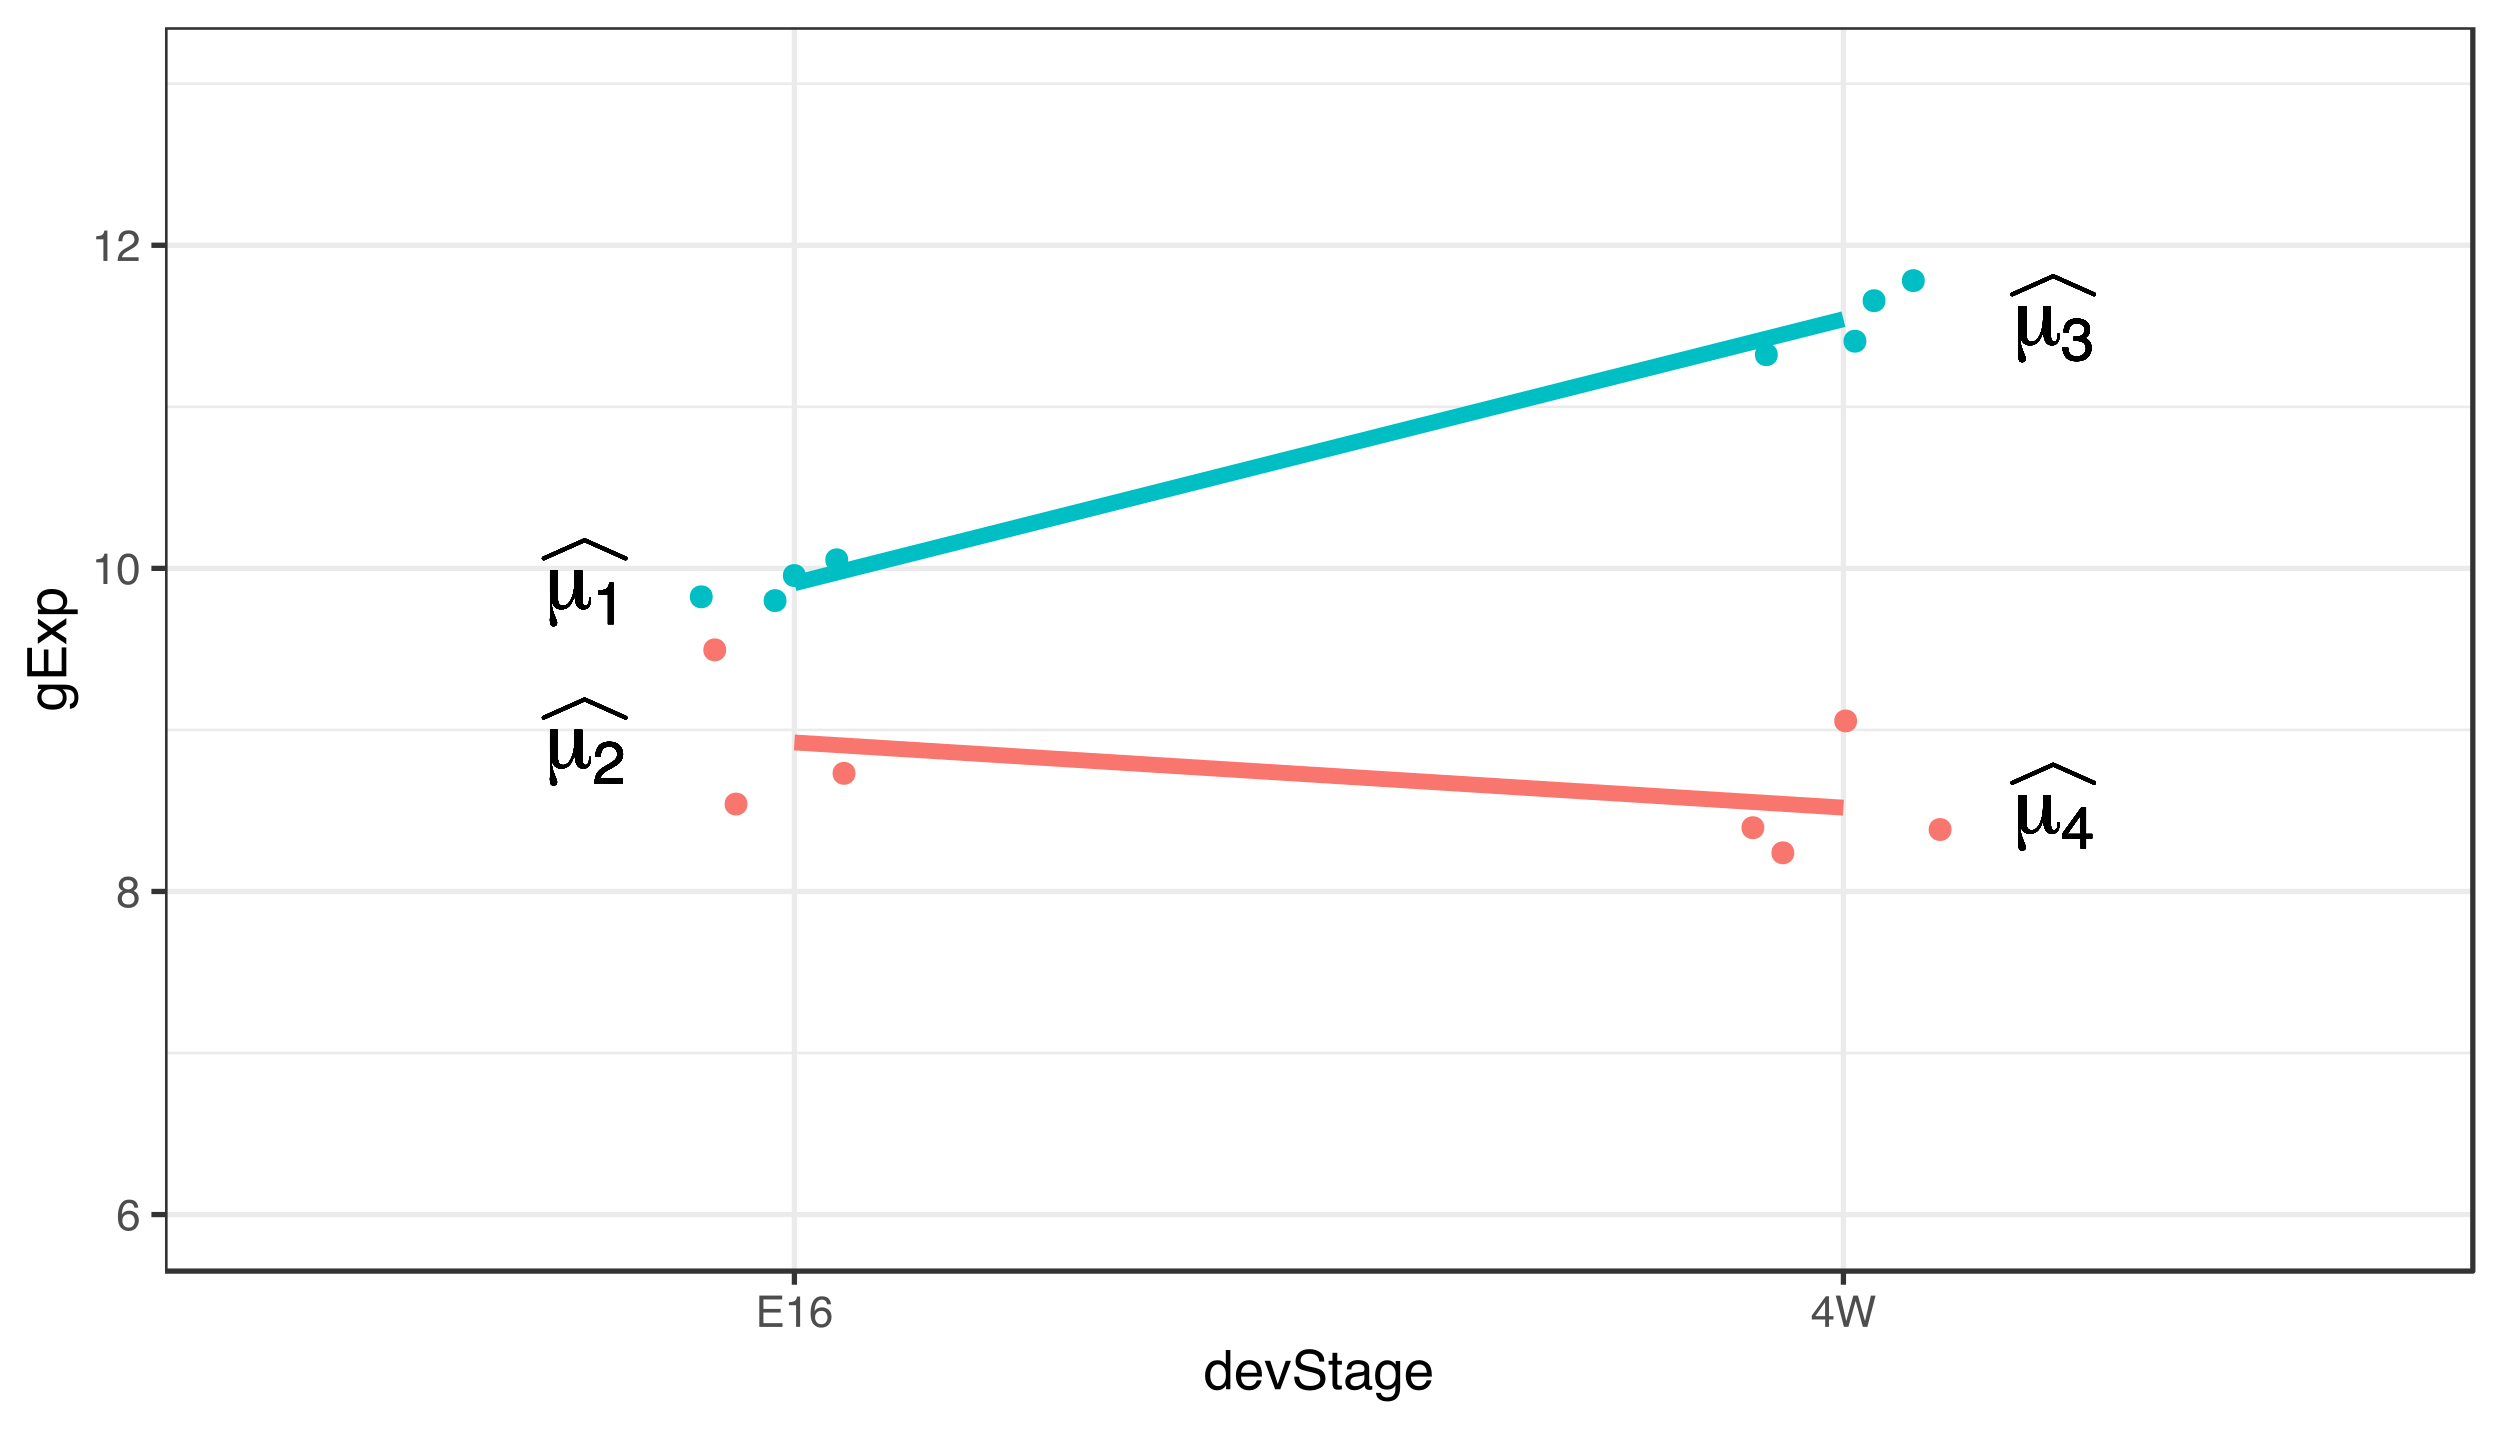 <?xml version="1.0" encoding="UTF-8"?>
<svg xmlns="http://www.w3.org/2000/svg" xmlns:xlink="http://www.w3.org/1999/xlink" width="504pt" height="288pt" viewBox="0 0 504 288" version="1.1">
<defs>
<g>
<symbol overflow="visible" id="glyph0-0">
<path style="stroke:none;" d="M 0.844 3.016 L 0.844 -12.047 L 9.391 -12.047 L 9.391 3.016 Z M 1.812 2.062 L 8.438 2.062 L 8.438 -11.078 L 1.812 -11.078 Z M 1.812 2.062 "/>
</symbol>
<symbol overflow="visible" id="glyph0-1">
<path style="stroke:none;" d="M 2.828 -2.609 C 2.828 -1.805 2.906 -1.266 3.062 -0.984 C 3.227 -0.711 3.516 -0.578 3.922 -0.578 C 4.578 -0.578 5.117 -1.035 5.547 -1.953 C 5.984 -2.867 6.203 -4.035 6.203 -5.453 L 6.203 -7.672 L 7.766 -7.672 L 7.766 -2.062 C 7.766 -1.551 7.816 -1.176 7.922 -0.938 C 8.035 -0.695 8.203 -0.578 8.422 -0.578 C 8.66 -0.578 8.844 -0.695 8.969 -0.938 C 9.094 -1.176 9.156 -1.523 9.156 -1.984 L 9.156 -2.219 L 9.516 -2.219 C 9.516 -2.176 9.516 -2.129 9.516 -2.078 C 9.523 -2.023 9.531 -1.945 9.531 -1.844 C 9.531 -1.207 9.395 -0.711 9.125 -0.359 C 8.852 -0.016 8.473 0.156 7.984 0.156 C 7.41 0.156 6.977 -0.086 6.688 -0.578 C 6.406 -1.066 6.258 -1.801 6.25 -2.781 C 5.988 -1.77 5.641 -1.023 5.203 -0.547 C 4.766 -0.078 4.211 0.156 3.547 0.156 C 3.047 0.156 2.629 0.008 2.297 -0.281 C 1.973 -0.582 1.75 -1.023 1.625 -1.609 C 1.613 -1.504 1.609 -1.344 1.609 -1.125 C 1.609 -0.406 1.789 0.395 2.156 1.281 C 2.52 2.164 2.703 2.691 2.703 2.859 C 2.703 3.078 2.633 3.25 2.5 3.375 C 2.375 3.5 2.203 3.562 1.984 3.562 C 1.723 3.562 1.535 3.469 1.422 3.281 C 1.305 3.102 1.25 2.801 1.25 2.375 C 1.25 2.27 1.258 1.938 1.281 1.375 C 1.301 0.82 1.312 0.316 1.312 -0.141 C 1.312 -0.547 1.301 -1.117 1.281 -1.859 C 1.27 -2.609 1.266 -3.148 1.266 -3.484 L 1.266 -7.672 L 2.828 -7.672 Z M 2.828 -2.609 "/>
</symbol>
<symbol overflow="visible" id="glyph1-0">
<path style="stroke:none;" d="M 0.391 0 L 0.391 -8.578 L 7.188 -8.578 L 7.188 0 Z M 6.109 -1.078 L 6.109 -7.5 L 1.453 -7.5 L 1.453 -1.078 Z M 6.109 -1.078 "/>
</symbol>
<symbol overflow="visible" id="glyph1-1">
<path style="stroke:none;" d="M 1.141 -5.922 L 1.141 -6.719 C 1.898 -6.789 2.43 -6.914 2.734 -7.094 C 3.035 -7.27 3.258 -7.68 3.406 -8.328 L 4.234 -8.328 L 4.234 0 L 3.109 0 L 3.109 -5.922 Z M 1.141 -5.922 "/>
</symbol>
<symbol overflow="visible" id="glyph1-2">
<path style="stroke:none;" d="M 0.375 0 C 0.414 -0.719 0.562 -1.344 0.812 -1.875 C 1.07 -2.406 1.578 -2.891 2.328 -3.328 L 3.453 -3.984 C 3.953 -4.273 4.305 -4.523 4.516 -4.734 C 4.828 -5.055 4.984 -5.426 4.984 -5.844 C 4.984 -6.32 4.836 -6.703 4.547 -6.984 C 4.254 -7.273 3.867 -7.422 3.391 -7.422 C 2.672 -7.422 2.172 -7.148 1.891 -6.609 C 1.742 -6.316 1.66 -5.91 1.641 -5.391 L 0.578 -5.391 C 0.586 -6.117 0.723 -6.711 0.984 -7.172 C 1.43 -7.984 2.234 -8.391 3.391 -8.391 C 4.348 -8.391 5.047 -8.129 5.484 -7.609 C 5.93 -7.086 6.156 -6.516 6.156 -5.891 C 6.156 -5.211 5.922 -4.641 5.453 -4.172 C 5.172 -3.891 4.68 -3.551 3.984 -3.156 L 3.188 -2.719 C 2.801 -2.508 2.5 -2.312 2.281 -2.125 C 1.895 -1.781 1.648 -1.406 1.547 -1 L 6.109 -1 L 6.109 0 Z M 0.375 0 "/>
</symbol>
<symbol overflow="visible" id="glyph1-3">
<path style="stroke:none;" d="M 3.109 0.234 C 2.117 0.234 1.398 -0.035 0.953 -0.578 C 0.504 -1.129 0.281 -1.789 0.281 -2.562 L 1.391 -2.562 C 1.43 -2.02 1.531 -1.629 1.688 -1.391 C 1.957 -0.953 2.445 -0.734 3.156 -0.734 C 3.707 -0.734 4.148 -0.879 4.484 -1.172 C 4.828 -1.461 5 -1.844 5 -2.312 C 5 -2.895 4.82 -3.301 4.469 -3.531 C 4.113 -3.758 3.625 -3.875 3 -3.875 C 2.926 -3.875 2.852 -3.867 2.781 -3.859 C 2.707 -3.859 2.633 -3.859 2.562 -3.859 L 2.562 -4.781 C 2.676 -4.77 2.77 -4.758 2.844 -4.75 C 2.914 -4.75 2.992 -4.75 3.078 -4.75 C 3.473 -4.75 3.797 -4.812 4.047 -4.938 C 4.492 -5.156 4.719 -5.547 4.719 -6.109 C 4.719 -6.523 4.566 -6.844 4.266 -7.062 C 3.973 -7.289 3.629 -7.406 3.234 -7.406 C 2.535 -7.406 2.051 -7.176 1.781 -6.719 C 1.633 -6.457 1.551 -6.086 1.531 -5.609 L 0.5 -5.609 C 0.5 -6.234 0.625 -6.766 0.875 -7.203 C 1.301 -7.984 2.051 -8.375 3.125 -8.375 C 3.977 -8.375 4.641 -8.18 5.109 -7.797 C 5.578 -7.422 5.812 -6.875 5.812 -6.156 C 5.812 -5.633 5.672 -5.219 5.391 -4.906 C 5.223 -4.707 5.004 -4.551 4.734 -4.438 C 5.172 -4.312 5.508 -4.078 5.75 -3.734 C 6 -3.391 6.125 -2.969 6.125 -2.469 C 6.125 -1.676 5.859 -1.023 5.328 -0.516 C 4.805 -0.016 4.066 0.234 3.109 0.234 Z M 3.109 0.234 "/>
</symbol>
<symbol overflow="visible" id="glyph1-4">
<path style="stroke:none;" d="M 3.953 -2.953 L 3.953 -6.75 L 1.266 -2.953 Z M 3.969 0 L 3.969 -2.047 L 0.297 -2.047 L 0.297 -3.062 L 4.125 -8.375 L 5.016 -8.375 L 5.016 -2.953 L 6.25 -2.953 L 6.25 -2.047 L 5.016 -2.047 L 5.016 0 Z M 3.969 0 "/>
</symbol>
<symbol overflow="visible" id="glyph2-0">
<path style="stroke:none;" d="M 0.281 0 L 0.281 -6.312 L 5.297 -6.312 L 5.297 0 Z M 4.5 -0.797 L 4.5 -5.516 L 1.078 -5.516 L 1.078 -0.797 Z M 4.5 -0.797 "/>
</symbol>
<symbol overflow="visible" id="glyph2-1">
<path style="stroke:none;" d="M 2.578 -6.172 C 3.266 -6.172 3.742 -5.992 4.016 -5.641 C 4.285 -5.285 4.422 -4.922 4.422 -4.547 L 3.656 -4.547 C 3.602 -4.785 3.531 -4.973 3.438 -5.109 C 3.25 -5.367 2.961 -5.5 2.578 -5.5 C 2.148 -5.5 1.805 -5.297 1.547 -4.891 C 1.297 -4.492 1.156 -3.926 1.125 -3.188 C 1.301 -3.445 1.523 -3.641 1.797 -3.766 C 2.047 -3.879 2.32 -3.938 2.625 -3.938 C 3.133 -3.938 3.582 -3.77 3.969 -3.438 C 4.352 -3.113 4.547 -2.625 4.547 -1.969 C 4.547 -1.414 4.363 -0.922 4 -0.484 C 3.633 -0.055 3.117 0.156 2.453 0.156 C 1.867 0.156 1.367 -0.062 0.953 -0.5 C 0.535 -0.938 0.328 -1.672 0.328 -2.703 C 0.328 -3.461 0.422 -4.109 0.609 -4.641 C 0.961 -5.66 1.617 -6.172 2.578 -6.172 Z M 2.516 -0.531 C 2.922 -0.531 3.223 -0.664 3.422 -0.938 C 3.629 -1.207 3.734 -1.531 3.734 -1.906 C 3.734 -2.219 3.641 -2.516 3.453 -2.797 C 3.273 -3.086 2.953 -3.234 2.484 -3.234 C 2.148 -3.234 1.859 -3.125 1.609 -2.906 C 1.359 -2.688 1.234 -2.352 1.234 -1.906 C 1.234 -1.52 1.344 -1.191 1.562 -0.922 C 1.789 -0.66 2.109 -0.531 2.516 -0.531 Z M 2.516 -0.531 "/>
</symbol>
<symbol overflow="visible" id="glyph2-2">
<path style="stroke:none;" d="M 2.391 -3.578 C 2.734 -3.578 3 -3.672 3.188 -3.859 C 3.383 -4.047 3.484 -4.273 3.484 -4.547 C 3.484 -4.773 3.391 -4.984 3.203 -5.172 C 3.016 -5.359 2.734 -5.453 2.359 -5.453 C 1.992 -5.453 1.727 -5.359 1.562 -5.172 C 1.395 -4.984 1.312 -4.758 1.312 -4.5 C 1.312 -4.207 1.414 -3.977 1.625 -3.812 C 1.844 -3.656 2.098 -3.578 2.391 -3.578 Z M 2.438 -0.531 C 2.801 -0.531 3.098 -0.625 3.328 -0.812 C 3.566 -1.008 3.688 -1.301 3.688 -1.688 C 3.688 -2.082 3.562 -2.383 3.312 -2.594 C 3.07 -2.801 2.766 -2.906 2.391 -2.906 C 2.016 -2.906 1.707 -2.797 1.469 -2.578 C 1.238 -2.367 1.125 -2.078 1.125 -1.703 C 1.125 -1.391 1.227 -1.113 1.438 -0.875 C 1.656 -0.645 1.988 -0.531 2.438 -0.531 Z M 1.344 -3.281 C 1.125 -3.375 0.957 -3.477 0.844 -3.594 C 0.613 -3.82 0.5 -4.125 0.5 -4.5 C 0.5 -4.957 0.664 -5.348 1 -5.672 C 1.332 -6.004 1.801 -6.172 2.406 -6.172 C 3 -6.172 3.461 -6.016 3.797 -5.703 C 4.129 -5.391 4.297 -5.023 4.297 -4.609 C 4.297 -4.223 4.195 -3.914 4 -3.688 C 3.895 -3.551 3.727 -3.414 3.5 -3.281 C 3.758 -3.164 3.961 -3.031 4.109 -2.875 C 4.379 -2.594 4.516 -2.223 4.516 -1.766 C 4.516 -1.223 4.332 -0.766 3.969 -0.391 C 3.602 -0.016 3.086 0.172 2.422 0.172 C 1.828 0.172 1.32 0.008 0.906 -0.312 C 0.488 -0.633 0.281 -1.109 0.281 -1.734 C 0.281 -2.086 0.367 -2.395 0.547 -2.656 C 0.723 -2.926 0.988 -3.133 1.344 -3.281 Z M 1.344 -3.281 "/>
</symbol>
<symbol overflow="visible" id="glyph2-3">
<path style="stroke:none;" d="M 0.844 -4.359 L 0.844 -4.953 C 1.395 -5.004 1.781 -5.094 2 -5.219 C 2.227 -5.344 2.395 -5.645 2.5 -6.125 L 3.109 -6.125 L 3.109 0 L 2.297 0 L 2.297 -4.359 Z M 0.844 -4.359 "/>
</symbol>
<symbol overflow="visible" id="glyph2-4">
<path style="stroke:none;" d="M 2.375 -6.156 C 3.176 -6.156 3.754 -5.828 4.109 -5.172 C 4.379 -4.66 4.516 -3.961 4.516 -3.078 C 4.516 -2.242 4.391 -1.555 4.141 -1.016 C 3.785 -0.223 3.195 0.172 2.375 0.172 C 1.633 0.172 1.082 -0.148 0.719 -0.797 C 0.426 -1.328 0.281 -2.047 0.281 -2.953 C 0.281 -3.648 0.367 -4.25 0.547 -4.75 C 0.879 -5.688 1.488 -6.156 2.375 -6.156 Z M 2.375 -0.531 C 2.77 -0.531 3.086 -0.707 3.328 -1.062 C 3.566 -1.426 3.688 -2.086 3.688 -3.047 C 3.688 -3.754 3.598 -4.332 3.422 -4.781 C 3.254 -5.227 2.922 -5.453 2.422 -5.453 C 1.973 -5.453 1.641 -5.238 1.422 -4.812 C 1.211 -4.383 1.109 -3.754 1.109 -2.922 C 1.109 -2.297 1.176 -1.789 1.312 -1.406 C 1.52 -0.82 1.875 -0.531 2.375 -0.531 Z M 2.375 -0.531 "/>
</symbol>
<symbol overflow="visible" id="glyph2-5">
<path style="stroke:none;" d="M 0.281 0 C 0.301 -0.531 0.406 -0.988 0.594 -1.375 C 0.789 -1.77 1.164 -2.129 1.719 -2.453 L 2.547 -2.922 C 2.91 -3.141 3.164 -3.328 3.312 -3.484 C 3.551 -3.711 3.672 -3.984 3.672 -4.297 C 3.672 -4.648 3.562 -4.93 3.344 -5.141 C 3.133 -5.359 2.848 -5.469 2.484 -5.469 C 1.961 -5.469 1.598 -5.266 1.391 -4.859 C 1.285 -4.648 1.227 -4.352 1.219 -3.969 L 0.422 -3.969 C 0.43 -4.5 0.531 -4.938 0.719 -5.281 C 1.051 -5.875 1.645 -6.172 2.5 -6.172 C 3.195 -6.172 3.707 -5.977 4.031 -5.594 C 4.363 -5.219 4.531 -4.797 4.531 -4.328 C 4.531 -3.836 4.352 -3.414 4 -3.062 C 3.801 -2.863 3.441 -2.617 2.922 -2.328 L 2.344 -2 C 2.062 -1.844 1.836 -1.695 1.672 -1.562 C 1.391 -1.312 1.211 -1.035 1.141 -0.734 L 4.5 -0.734 L 4.5 0 Z M 0.281 0 "/>
</symbol>
<symbol overflow="visible" id="glyph2-6">
<path style="stroke:none;" d="M 0.75 -6.312 L 5.359 -6.312 L 5.359 -5.531 L 1.578 -5.531 L 1.578 -3.625 L 5.062 -3.625 L 5.062 -2.891 L 1.578 -2.891 L 1.578 -0.75 L 5.422 -0.75 L 5.422 0 L 0.75 0 Z M 3.078 -6.312 Z M 3.078 -6.312 "/>
</symbol>
<symbol overflow="visible" id="glyph2-7">
<path style="stroke:none;" d="M 2.906 -2.172 L 2.906 -4.969 L 0.938 -2.172 Z M 2.922 0 L 2.922 -1.5 L 0.219 -1.5 L 0.219 -2.266 L 3.047 -6.172 L 3.688 -6.172 L 3.688 -2.172 L 4.594 -2.172 L 4.594 -1.5 L 3.688 -1.5 L 3.688 0 Z M 2.922 0 "/>
</symbol>
<symbol overflow="visible" id="glyph2-8">
<path style="stroke:none;" d="M 1.094 -6.312 L 2.281 -1.172 L 3.703 -6.312 L 4.625 -6.312 L 6.062 -1.172 L 7.25 -6.312 L 8.188 -6.312 L 6.531 0 L 5.625 0 L 4.172 -5.234 L 2.703 0 L 1.812 0 L 0.156 -6.312 Z M 1.094 -6.312 "/>
</symbol>
<symbol overflow="visible" id="glyph3-0">
<path style="stroke:none;" d="M 0.359 0 L 0.359 -7.891 L 6.625 -7.891 L 6.625 0 Z M 5.625 -0.984 L 5.625 -6.906 L 1.344 -6.906 L 1.344 -0.984 Z M 5.625 -0.984 "/>
</symbol>
<symbol overflow="visible" id="glyph3-1">
<path style="stroke:none;" d="M 1.328 -2.812 C 1.328 -2.195 1.457 -1.68 1.719 -1.266 C 1.977 -0.848 2.395 -0.641 2.969 -0.641 C 3.414 -0.641 3.781 -0.832 4.062 -1.219 C 4.352 -1.602 4.5 -2.156 4.5 -2.875 C 4.5 -3.602 4.348 -4.141 4.047 -4.484 C 3.754 -4.836 3.391 -5.016 2.953 -5.016 C 2.473 -5.016 2.082 -4.828 1.781 -4.453 C 1.477 -4.078 1.328 -3.531 1.328 -2.812 Z M 2.781 -5.859 C 3.219 -5.859 3.586 -5.766 3.891 -5.578 C 4.055 -5.473 4.25 -5.285 4.469 -5.016 L 4.469 -7.922 L 5.391 -7.922 L 5.391 0 L 4.531 0 L 4.531 -0.797 C 4.301 -0.441 4.031 -0.188 3.719 -0.031 C 3.414 0.125 3.066 0.203 2.672 0.203 C 2.023 0.203 1.469 -0.062 1 -0.594 C 0.531 -1.133 0.297 -1.852 0.297 -2.75 C 0.297 -3.594 0.508 -4.32 0.938 -4.938 C 1.363 -5.551 1.977 -5.859 2.781 -5.859 Z M 2.781 -5.859 "/>
</symbol>
<symbol overflow="visible" id="glyph3-2">
<path style="stroke:none;" d="M 3.109 -5.875 C 3.516 -5.875 3.906 -5.781 4.281 -5.594 C 4.664 -5.406 4.961 -5.156 5.172 -4.844 C 5.359 -4.562 5.484 -4.223 5.547 -3.828 C 5.609 -3.566 5.641 -3.145 5.641 -2.562 L 1.422 -2.562 C 1.441 -1.977 1.578 -1.508 1.828 -1.156 C 2.086 -0.812 2.488 -0.641 3.031 -0.641 C 3.539 -0.641 3.945 -0.805 4.25 -1.141 C 4.414 -1.328 4.535 -1.551 4.609 -1.812 L 5.562 -1.812 C 5.531 -1.594 5.441 -1.352 5.297 -1.094 C 5.16 -0.832 5.004 -0.625 4.828 -0.469 C 4.535 -0.176 4.176 0.02 3.75 0.125 C 3.508 0.176 3.242 0.203 2.953 0.203 C 2.234 0.203 1.625 -0.055 1.125 -0.578 C 0.633 -1.098 0.391 -1.828 0.391 -2.766 C 0.391 -3.691 0.641 -4.441 1.141 -5.016 C 1.641 -5.586 2.297 -5.875 3.109 -5.875 Z M 4.641 -3.328 C 4.609 -3.754 4.52 -4.094 4.375 -4.344 C 4.102 -4.801 3.66 -5.031 3.047 -5.031 C 2.598 -5.031 2.223 -4.867 1.922 -4.547 C 1.629 -4.234 1.473 -3.828 1.453 -3.328 Z M 3.016 -5.891 Z M 3.016 -5.891 "/>
</symbol>
<symbol overflow="visible" id="glyph3-3">
<path style="stroke:none;" d="M 1.188 -5.75 L 2.719 -1.062 L 4.328 -5.75 L 5.375 -5.75 L 3.219 0 L 2.188 0 L 0.062 -5.75 Z M 1.188 -5.75 "/>
</symbol>
<symbol overflow="visible" id="glyph3-4">
<path style="stroke:none;" d="M 1.531 -2.547 C 1.562 -2.098 1.672 -1.734 1.859 -1.453 C 2.211 -0.93 2.836 -0.672 3.734 -0.672 C 4.129 -0.672 4.492 -0.727 4.828 -0.844 C 5.461 -1.062 5.781 -1.457 5.781 -2.031 C 5.781 -2.469 5.645 -2.773 5.375 -2.953 C 5.102 -3.129 4.676 -3.285 4.094 -3.422 L 3.031 -3.656 C 2.332 -3.82 1.836 -4 1.547 -4.188 C 1.047 -4.508 0.797 -5 0.797 -5.656 C 0.797 -6.363 1.039 -6.945 1.531 -7.406 C 2.02 -7.863 2.711 -8.094 3.609 -8.094 C 4.441 -8.094 5.145 -7.891 5.719 -7.484 C 6.301 -7.086 6.594 -6.453 6.594 -5.578 L 5.594 -5.578 C 5.531 -5.992 5.414 -6.316 5.25 -6.547 C 4.914 -6.961 4.359 -7.172 3.578 -7.172 C 2.953 -7.172 2.5 -7.035 2.219 -6.766 C 1.945 -6.504 1.812 -6.195 1.812 -5.844 C 1.812 -5.457 1.973 -5.176 2.297 -5 C 2.504 -4.883 2.984 -4.738 3.734 -4.562 L 4.828 -4.312 C 5.367 -4.188 5.781 -4.02 6.062 -3.812 C 6.57 -3.445 6.828 -2.91 6.828 -2.203 C 6.828 -1.328 6.508 -0.703 5.875 -0.328 C 5.238 0.047 4.5 0.234 3.656 0.234 C 2.676 0.234 1.906 -0.016 1.344 -0.516 C 0.789 -1.016 0.52 -1.691 0.531 -2.547 Z M 3.703 -8.109 Z M 3.703 -8.109 "/>
</symbol>
<symbol overflow="visible" id="glyph3-5">
<path style="stroke:none;" d="M 0.906 -7.359 L 1.875 -7.359 L 1.875 -5.75 L 2.797 -5.75 L 2.797 -4.969 L 1.875 -4.969 L 1.875 -1.203 C 1.875 -1.004 1.941 -0.875 2.078 -0.812 C 2.16 -0.77 2.285 -0.75 2.453 -0.75 C 2.504 -0.75 2.555 -0.75 2.609 -0.75 C 2.66 -0.75 2.723 -0.754 2.797 -0.766 L 2.797 0 C 2.68 0.031 2.562 0.051 2.438 0.062 C 2.32 0.082 2.195 0.094 2.062 0.094 C 1.613 0.094 1.305 -0.02 1.141 -0.25 C 0.984 -0.488 0.906 -0.789 0.906 -1.156 L 0.906 -4.969 L 0.125 -4.969 L 0.125 -5.75 L 0.906 -5.75 Z M 0.906 -7.359 "/>
</symbol>
<symbol overflow="visible" id="glyph3-6">
<path style="stroke:none;" d="M 1.453 -1.531 C 1.453 -1.25 1.551 -1.023 1.75 -0.859 C 1.957 -0.703 2.203 -0.625 2.484 -0.625 C 2.816 -0.625 3.145 -0.703 3.469 -0.859 C 4.008 -1.117 4.281 -1.551 4.281 -2.156 L 4.281 -2.922 C 4.156 -2.848 4 -2.785 3.812 -2.734 C 3.633 -2.691 3.453 -2.656 3.266 -2.625 L 2.688 -2.562 C 2.332 -2.508 2.066 -2.438 1.891 -2.344 C 1.598 -2.164 1.453 -1.895 1.453 -1.531 Z M 3.797 -3.484 C 4.016 -3.516 4.16 -3.609 4.234 -3.766 C 4.273 -3.848 4.297 -3.973 4.297 -4.141 C 4.297 -4.461 4.176 -4.695 3.938 -4.844 C 3.707 -5 3.375 -5.078 2.938 -5.078 C 2.438 -5.078 2.082 -4.941 1.875 -4.672 C 1.75 -4.516 1.672 -4.289 1.641 -4 L 0.734 -4 C 0.754 -4.707 0.984 -5.195 1.422 -5.469 C 1.867 -5.75 2.383 -5.891 2.969 -5.891 C 3.645 -5.891 4.191 -5.758 4.609 -5.5 C 5.035 -5.25 5.25 -4.848 5.25 -4.297 L 5.25 -0.984 C 5.25 -0.891 5.266 -0.812 5.297 -0.75 C 5.336 -0.688 5.426 -0.656 5.562 -0.656 C 5.602 -0.656 5.648 -0.656 5.703 -0.656 C 5.766 -0.664 5.82 -0.676 5.875 -0.688 L 5.875 0.031 C 5.727 0.07 5.613 0.098 5.531 0.109 C 5.457 0.117 5.352 0.125 5.219 0.125 C 4.883 0.125 4.641 0.004 4.484 -0.234 C 4.41 -0.359 4.359 -0.535 4.328 -0.766 C 4.129 -0.504 3.844 -0.281 3.469 -0.094 C 3.102 0.094 2.695 0.188 2.25 0.188 C 1.719 0.188 1.281 0.023 0.938 -0.297 C 0.602 -0.617 0.438 -1.023 0.438 -1.516 C 0.438 -2.047 0.602 -2.457 0.938 -2.75 C 1.27 -3.039 1.707 -3.223 2.25 -3.297 Z M 2.984 -5.891 Z M 2.984 -5.891 "/>
</symbol>
<symbol overflow="visible" id="glyph3-7">
<path style="stroke:none;" d="M 2.734 -5.859 C 3.191 -5.859 3.586 -5.742 3.922 -5.516 C 4.098 -5.391 4.285 -5.207 4.484 -4.969 L 4.484 -5.703 L 5.375 -5.703 L 5.375 -0.469 C 5.375 0.258 5.266 0.836 5.047 1.266 C 4.648 2.047 3.895 2.438 2.781 2.438 C 2.156 2.438 1.629 2.297 1.203 2.016 C 0.785 1.734 0.551 1.301 0.5 0.719 L 1.484 0.719 C 1.535 0.969 1.629 1.164 1.766 1.312 C 1.984 1.531 2.328 1.641 2.797 1.641 C 3.535 1.641 4.02 1.375 4.25 0.844 C 4.383 0.539 4.445 -0.004 4.438 -0.797 C 4.25 -0.504 4.016 -0.285 3.734 -0.141 C 3.461 -0.004 3.109 0.062 2.672 0.062 C 2.047 0.062 1.5 -0.156 1.031 -0.594 C 0.562 -1.031 0.328 -1.758 0.328 -2.781 C 0.328 -3.75 0.562 -4.504 1.031 -5.047 C 1.5 -5.586 2.066 -5.859 2.734 -5.859 Z M 4.484 -2.906 C 4.484 -3.613 4.332 -4.141 4.031 -4.484 C 3.738 -4.828 3.367 -5 2.922 -5 C 2.234 -5 1.766 -4.68 1.516 -4.047 C 1.391 -3.703 1.328 -3.254 1.328 -2.703 C 1.328 -2.055 1.457 -1.562 1.719 -1.219 C 1.977 -0.883 2.332 -0.719 2.781 -0.719 C 3.469 -0.719 3.957 -1.031 4.25 -1.656 C 4.406 -2.008 4.484 -2.426 4.484 -2.906 Z M 2.859 -5.891 Z M 2.859 -5.891 "/>
</symbol>
<symbol overflow="visible" id="glyph4-0">
<path style="stroke:none;" d="M 0 -0.359 L -7.891 -0.359 L -7.891 -6.625 L 0 -6.625 Z M -0.984 -5.625 L -6.906 -5.625 L -6.906 -1.344 L -0.984 -1.344 Z M -0.984 -5.625 "/>
</symbol>
<symbol overflow="visible" id="glyph4-1">
<path style="stroke:none;" d="M -5.859 -2.734 C -5.859 -3.191 -5.742 -3.586 -5.516 -3.922 C -5.391 -4.098 -5.207 -4.285 -4.969 -4.484 L -5.703 -4.484 L -5.703 -5.375 L -0.469 -5.375 C 0.258 -5.375 0.836 -5.266 1.266 -5.047 C 2.047 -4.648 2.438 -3.895 2.438 -2.781 C 2.438 -2.156 2.297 -1.629 2.016 -1.203 C 1.734 -0.785 1.301 -0.551 0.719 -0.5 L 0.719 -1.484 C 0.969 -1.535 1.164 -1.629 1.312 -1.766 C 1.531 -1.984 1.641 -2.328 1.641 -2.797 C 1.641 -3.535 1.375 -4.02 0.844 -4.25 C 0.539 -4.383 -0.004 -4.445 -0.797 -4.438 C -0.504 -4.25 -0.285 -4.016 -0.141 -3.734 C -0.004 -3.461 0.062 -3.109 0.062 -2.672 C 0.062 -2.047 -0.156 -1.5 -0.594 -1.031 C -1.031 -0.562 -1.758 -0.328 -2.781 -0.328 C -3.75 -0.328 -4.504 -0.562 -5.047 -1.031 C -5.586 -1.5 -5.859 -2.066 -5.859 -2.734 Z M -2.906 -4.484 C -3.613 -4.484 -4.141 -4.332 -4.484 -4.031 C -4.828 -3.738 -5 -3.367 -5 -2.922 C -5 -2.234 -4.68 -1.766 -4.047 -1.516 C -3.703 -1.391 -3.254 -1.328 -2.703 -1.328 C -2.055 -1.328 -1.562 -1.457 -1.219 -1.719 C -0.883 -1.977 -0.719 -2.332 -0.719 -2.781 C -0.719 -3.469 -1.031 -3.957 -1.656 -4.25 C -2.008 -4.406 -2.426 -4.484 -2.906 -4.484 Z M -5.891 -2.859 Z M -5.891 -2.859 "/>
</symbol>
<symbol overflow="visible" id="glyph4-2">
<path style="stroke:none;" d="M -7.891 -0.938 L -7.891 -6.688 L -6.922 -6.688 L -6.922 -1.984 L -4.531 -1.984 L -4.531 -6.344 L -3.609 -6.344 L -3.609 -1.984 L -0.938 -1.984 L -0.938 -6.766 L 0 -6.766 L 0 -0.938 Z M -7.891 -3.859 Z M -7.891 -3.859 "/>
</symbol>
<symbol overflow="visible" id="glyph4-3">
<path style="stroke:none;" d="M -5.75 -0.156 L -5.75 -1.406 L -3.734 -2.734 L -5.75 -4.078 L -5.719 -5.25 L -2.953 -3.312 L 0 -5.328 L 0 -4.094 L -2.156 -2.672 L 0 -1.281 L 0 -0.062 L -2.953 -2.078 Z M -5.75 -0.156 "/>
</symbol>
<symbol overflow="visible" id="glyph4-4">
<path style="stroke:none;" d="M -0.656 -3.141 C -0.656 -3.586 -0.844 -3.957 -1.219 -4.25 C -1.594 -4.551 -2.156 -4.703 -2.906 -4.703 C -3.363 -4.703 -3.758 -4.641 -4.094 -4.516 C -4.727 -4.266 -5.047 -3.805 -5.047 -3.141 C -5.047 -2.461 -4.711 -2.004 -4.047 -1.766 C -3.68 -1.629 -3.223 -1.562 -2.672 -1.562 C -2.234 -1.562 -1.859 -1.629 -1.547 -1.766 C -0.953 -2.016 -0.656 -2.473 -0.656 -3.141 Z M -5.719 -0.641 L -5.719 -1.578 L -4.969 -1.578 C -5.227 -1.766 -5.426 -1.973 -5.562 -2.203 C -5.781 -2.535 -5.891 -2.922 -5.891 -3.359 C -5.891 -4.004 -5.641 -4.555 -5.141 -5.016 C -4.641 -5.473 -3.926 -5.703 -3 -5.703 C -1.75 -5.703 -0.852 -5.375 -0.312 -4.719 C 0.02 -4.301 0.188 -3.816 0.188 -3.266 C 0.188 -2.828 0.094 -2.461 -0.094 -2.172 C -0.195 -2.004 -0.379 -1.812 -0.641 -1.594 L 2.297 -1.594 L 2.297 -0.641 Z M -5.719 -0.641 "/>
</symbol>
</g>
<clipPath id="clip1">
  <path d="M 33.262 5.48 L 499 5.48 L 499 257 L 33.262 257 Z M 33.262 5.48 "/>
</clipPath>
<clipPath id="clip2">
  <path d="M 33.262 212 L 499 212 L 499 213 L 33.262 213 Z M 33.262 212 "/>
</clipPath>
<clipPath id="clip3">
  <path d="M 33.262 146 L 499 146 L 499 148 L 33.262 148 Z M 33.262 146 "/>
</clipPath>
<clipPath id="clip4">
  <path d="M 33.262 81 L 499 81 L 499 83 L 33.262 83 Z M 33.262 81 "/>
</clipPath>
<clipPath id="clip5">
  <path d="M 33.262 16 L 499 16 L 499 18 L 33.262 18 Z M 33.262 16 "/>
</clipPath>
<clipPath id="clip6">
  <path d="M 33.262 244 L 499.52 244 L 499.52 246 L 33.262 246 Z M 33.262 244 "/>
</clipPath>
<clipPath id="clip7">
  <path d="M 33.262 179 L 499.52 179 L 499.52 181 L 33.262 181 Z M 33.262 179 "/>
</clipPath>
<clipPath id="clip8">
  <path d="M 33.262 114 L 499.52 114 L 499.52 116 L 33.262 116 Z M 33.262 114 "/>
</clipPath>
<clipPath id="clip9">
  <path d="M 33.262 48 L 499.52 48 L 499.52 50 L 33.262 50 Z M 33.262 48 "/>
</clipPath>
<clipPath id="clip10">
  <path d="M 159 5.48 L 161 5.48 L 161 257 L 159 257 Z M 159 5.48 "/>
</clipPath>
<clipPath id="clip11">
  <path d="M 371 5.48 L 373 5.48 L 373 257 L 371 257 Z M 371 5.48 "/>
</clipPath>
<clipPath id="clip12">
  <path d="M 33.262 5.48 L 499.52 5.48 L 499.52 257 L 33.262 257 Z M 33.262 5.48 "/>
</clipPath>
</defs>
<g id="surface3194">
<rect x="0" y="0" width="504" height="288" style="fill:rgb(100%,100%,100%);fill-opacity:1;stroke:none;"/>
<rect x="0" y="0" width="504" height="288" style="fill:rgb(100%,100%,100%);fill-opacity:1;stroke:none;"/>
<path style="fill:none;stroke-width:1.067;stroke-linecap:round;stroke-linejoin:round;stroke:rgb(100%,100%,100%);stroke-opacity:1;stroke-miterlimit:10;" d="M 0 288 L 504 288 L 504 0 L 0 0 Z M 0 288 "/>
<g clip-path="url(#clip1)" clip-rule="nonzero">
<path style=" stroke:none;fill-rule:nonzero;fill:rgb(100%,100%,100%);fill-opacity:1;" d="M 33.262 256.254 L 498.52 256.254 L 498.52 5.477 L 33.262 5.477 Z M 33.262 256.254 "/>
</g>
<g clip-path="url(#clip2)" clip-rule="nonzero">
<path style="fill:none;stroke-width:0.533;stroke-linecap:butt;stroke-linejoin:round;stroke:rgb(92.157%,92.157%,92.157%);stroke-opacity:1;stroke-miterlimit:10;" d="M 33.262 212.289 L 498.52 212.289 "/>
</g>
<g clip-path="url(#clip3)" clip-rule="nonzero">
<path style="fill:none;stroke-width:0.533;stroke-linecap:butt;stroke-linejoin:round;stroke:rgb(92.157%,92.157%,92.157%);stroke-opacity:1;stroke-miterlimit:10;" d="M 33.262 147.152 L 498.52 147.152 "/>
</g>
<g clip-path="url(#clip4)" clip-rule="nonzero">
<path style="fill:none;stroke-width:0.533;stroke-linecap:butt;stroke-linejoin:round;stroke:rgb(92.157%,92.157%,92.157%);stroke-opacity:1;stroke-miterlimit:10;" d="M 33.262 82.016 L 498.52 82.016 "/>
</g>
<g clip-path="url(#clip5)" clip-rule="nonzero">
<path style="fill:none;stroke-width:0.533;stroke-linecap:butt;stroke-linejoin:round;stroke:rgb(92.157%,92.157%,92.157%);stroke-opacity:1;stroke-miterlimit:10;" d="M 33.262 16.879 L 498.52 16.879 "/>
</g>
<g clip-path="url(#clip6)" clip-rule="nonzero">
<path style="fill:none;stroke-width:1.067;stroke-linecap:butt;stroke-linejoin:round;stroke:rgb(92.157%,92.157%,92.157%);stroke-opacity:1;stroke-miterlimit:10;" d="M 33.262 244.855 L 498.52 244.855 "/>
</g>
<g clip-path="url(#clip7)" clip-rule="nonzero">
<path style="fill:none;stroke-width:1.067;stroke-linecap:butt;stroke-linejoin:round;stroke:rgb(92.157%,92.157%,92.157%);stroke-opacity:1;stroke-miterlimit:10;" d="M 33.262 179.719 L 498.52 179.719 "/>
</g>
<g clip-path="url(#clip8)" clip-rule="nonzero">
<path style="fill:none;stroke-width:1.067;stroke-linecap:butt;stroke-linejoin:round;stroke:rgb(92.157%,92.157%,92.157%);stroke-opacity:1;stroke-miterlimit:10;" d="M 33.262 114.582 L 498.52 114.582 "/>
</g>
<g clip-path="url(#clip9)" clip-rule="nonzero">
<path style="fill:none;stroke-width:1.067;stroke-linecap:butt;stroke-linejoin:round;stroke:rgb(92.157%,92.157%,92.157%);stroke-opacity:1;stroke-miterlimit:10;" d="M 33.262 49.445 L 498.52 49.445 "/>
</g>
<g clip-path="url(#clip10)" clip-rule="nonzero">
<path style="fill:none;stroke-width:1.067;stroke-linecap:butt;stroke-linejoin:round;stroke:rgb(92.157%,92.157%,92.157%);stroke-opacity:1;stroke-miterlimit:10;" d="M 160.152 256.254 L 160.152 5.48 "/>
</g>
<g clip-path="url(#clip11)" clip-rule="nonzero">
<path style="fill:none;stroke-width:1.067;stroke-linecap:butt;stroke-linejoin:round;stroke:rgb(92.157%,92.157%,92.157%);stroke-opacity:1;stroke-miterlimit:10;" d="M 371.633 256.254 L 371.633 5.48 "/>
</g>
<path style="fill-rule:nonzero;fill:rgb(0%,74.902%,76.863%);fill-opacity:1;stroke-width:0.709;stroke-linecap:round;stroke-linejoin:round;stroke:rgb(0%,74.902%,76.863%);stroke-opacity:1;stroke-miterlimit:10;" d="M 162.086 116.027 C 162.086 118.633 158.176 118.633 158.176 116.027 C 158.176 113.422 162.086 113.422 162.086 116.027 "/>
<path style="fill-rule:nonzero;fill:rgb(0%,74.902%,76.863%);fill-opacity:1;stroke-width:0.709;stroke-linecap:round;stroke-linejoin:round;stroke:rgb(0%,74.902%,76.863%);stroke-opacity:1;stroke-miterlimit:10;" d="M 170.645 112.855 C 170.645 115.461 166.734 115.461 166.734 112.855 C 166.734 110.25 170.645 110.25 170.645 112.855 "/>
<path style="fill-rule:nonzero;fill:rgb(0%,74.902%,76.863%);fill-opacity:1;stroke-width:0.709;stroke-linecap:round;stroke-linejoin:round;stroke:rgb(0%,74.902%,76.863%);stroke-opacity:1;stroke-miterlimit:10;" d="M 143.332 120.32 C 143.332 122.93 139.422 122.93 139.422 120.32 C 139.422 117.715 143.332 117.715 143.332 120.32 "/>
<path style="fill-rule:nonzero;fill:rgb(0%,74.902%,76.863%);fill-opacity:1;stroke-width:0.709;stroke-linecap:round;stroke-linejoin:round;stroke:rgb(0%,74.902%,76.863%);stroke-opacity:1;stroke-miterlimit:10;" d="M 158.211 121.082 C 158.211 123.688 154.301 123.688 154.301 121.082 C 154.301 118.477 158.211 118.477 158.211 121.082 "/>
<path style="fill-rule:nonzero;fill:rgb(97.255%,46.275%,42.745%);fill-opacity:1;stroke-width:0.709;stroke-linecap:round;stroke-linejoin:round;stroke:rgb(97.255%,46.275%,42.745%);stroke-opacity:1;stroke-miterlimit:10;" d="M 150.34 162.098 C 150.34 164.703 146.43 164.703 146.43 162.098 C 146.43 159.492 150.34 159.492 150.34 162.098 "/>
<path style="fill-rule:nonzero;fill:rgb(97.255%,46.275%,42.745%);fill-opacity:1;stroke-width:0.709;stroke-linecap:round;stroke-linejoin:round;stroke:rgb(97.255%,46.275%,42.745%);stroke-opacity:1;stroke-miterlimit:10;" d="M 172.109 155.906 C 172.109 158.516 168.199 158.516 168.199 155.906 C 168.199 153.301 172.109 153.301 172.109 155.906 "/>
<path style="fill-rule:nonzero;fill:rgb(97.255%,46.275%,42.745%);fill-opacity:1;stroke-width:0.709;stroke-linecap:round;stroke-linejoin:round;stroke:rgb(97.255%,46.275%,42.745%);stroke-opacity:1;stroke-miterlimit:10;" d="M 146.047 131.012 C 146.047 133.617 142.137 133.617 142.137 131.012 C 142.137 128.402 146.047 128.402 146.047 131.012 "/>
<path style="fill-rule:nonzero;fill:rgb(0%,74.902%,76.863%);fill-opacity:1;stroke-width:0.709;stroke-linecap:round;stroke-linejoin:round;stroke:rgb(0%,74.902%,76.863%);stroke-opacity:1;stroke-miterlimit:10;" d="M 375.914 68.785 C 375.914 71.395 372.004 71.395 372.004 68.785 C 372.004 66.18 375.914 66.18 375.914 68.785 "/>
<path style="fill-rule:nonzero;fill:rgb(0%,74.902%,76.863%);fill-opacity:1;stroke-width:0.709;stroke-linecap:round;stroke-linejoin:round;stroke:rgb(0%,74.902%,76.863%);stroke-opacity:1;stroke-miterlimit:10;" d="M 387.68 56.574 C 387.68 59.184 383.77 59.184 383.77 56.574 C 383.77 53.969 387.68 53.969 387.68 56.574 "/>
<path style="fill-rule:nonzero;fill:rgb(0%,74.902%,76.863%);fill-opacity:1;stroke-width:0.709;stroke-linecap:round;stroke-linejoin:round;stroke:rgb(0%,74.902%,76.863%);stroke-opacity:1;stroke-miterlimit:10;" d="M 358.051 71.508 C 358.051 74.113 354.141 74.113 354.141 71.508 C 354.141 68.902 358.051 68.902 358.051 71.508 "/>
<path style="fill-rule:nonzero;fill:rgb(0%,74.902%,76.863%);fill-opacity:1;stroke-width:0.709;stroke-linecap:round;stroke-linejoin:round;stroke:rgb(0%,74.902%,76.863%);stroke-opacity:1;stroke-miterlimit:10;" d="M 379.766 60.621 C 379.766 63.227 375.855 63.227 375.855 60.621 C 375.855 58.016 379.766 58.016 379.766 60.621 "/>
<path style="fill-rule:nonzero;fill:rgb(97.255%,46.275%,42.745%);fill-opacity:1;stroke-width:0.709;stroke-linecap:round;stroke-linejoin:round;stroke:rgb(97.255%,46.275%,42.745%);stroke-opacity:1;stroke-miterlimit:10;" d="M 361.379 171.93 C 361.379 174.535 357.469 174.535 357.469 171.93 C 357.469 169.324 361.379 169.324 361.379 171.93 "/>
<path style="fill-rule:nonzero;fill:rgb(97.255%,46.275%,42.745%);fill-opacity:1;stroke-width:0.709;stroke-linecap:round;stroke-linejoin:round;stroke:rgb(97.255%,46.275%,42.745%);stroke-opacity:1;stroke-miterlimit:10;" d="M 355.336 166.863 C 355.336 169.473 351.426 169.473 351.426 166.863 C 351.426 164.258 355.336 164.258 355.336 166.863 "/>
<path style="fill-rule:nonzero;fill:rgb(97.255%,46.275%,42.745%);fill-opacity:1;stroke-width:0.709;stroke-linecap:round;stroke-linejoin:round;stroke:rgb(97.255%,46.275%,42.745%);stroke-opacity:1;stroke-miterlimit:10;" d="M 393.074 167.234 C 393.074 169.84 389.164 169.84 389.164 167.234 C 389.164 164.629 393.074 164.629 393.074 167.234 "/>
<path style="fill-rule:nonzero;fill:rgb(97.255%,46.275%,42.745%);fill-opacity:1;stroke-width:0.709;stroke-linecap:round;stroke-linejoin:round;stroke:rgb(97.255%,46.275%,42.745%);stroke-opacity:1;stroke-miterlimit:10;" d="M 374.043 145.34 C 374.043 147.945 370.133 147.945 370.133 145.34 C 370.133 142.734 374.043 142.734 374.043 145.34 "/>
<path style="fill:none;stroke-width:3.201;stroke-linecap:butt;stroke-linejoin:round;stroke:rgb(0%,74.902%,76.863%);stroke-opacity:1;stroke-miterlimit:10;" d="M 160.152 117.578 L 371.633 64.348 "/>
<path style="fill:none;stroke-width:3.201;stroke-linecap:butt;stroke-linejoin:round;stroke:rgb(97.255%,46.275%,42.745%);stroke-opacity:1;stroke-miterlimit:10;" d="M 160.152 149.68 L 371.633 162.824 "/>
<g style="fill:rgb(0%,0%,0%);fill-opacity:1;">
  <use xlink:href="#glyph0-1" x="109.613" y="122.695"/>
</g>
<g style="fill:rgb(0%,0%,0%);fill-opacity:1;">
  <use xlink:href="#glyph1-1" x="119.453" y="125.824"/>
</g>
<path style="fill:none;stroke-width:0.75;stroke-linecap:round;stroke-linejoin:round;stroke:rgb(0%,0%,0%);stroke-opacity:1;stroke-miterlimit:10;" d="M 109.613 112.574 L 117.855 108.898 L 126.102 112.574 "/>
<g style="fill:rgb(0%,0%,0%);fill-opacity:1;">
  <use xlink:href="#glyph0-1" x="109.613" y="122.695"/>
</g>
<g style="fill:rgb(0%,0%,0%);fill-opacity:1;">
  <use xlink:href="#glyph1-1" x="119.453" y="125.824"/>
</g>
<path style="fill:none;stroke-width:0.75;stroke-linecap:round;stroke-linejoin:round;stroke:rgb(0%,0%,0%);stroke-opacity:1;stroke-miterlimit:10;" d="M 109.613 112.574 L 117.855 108.898 L 126.102 112.574 "/>
<g style="fill:rgb(0%,0%,0%);fill-opacity:1;">
  <use xlink:href="#glyph0-1" x="109.613" y="122.695"/>
</g>
<g style="fill:rgb(0%,0%,0%);fill-opacity:1;">
  <use xlink:href="#glyph1-1" x="119.453" y="125.824"/>
</g>
<path style="fill:none;stroke-width:0.75;stroke-linecap:round;stroke-linejoin:round;stroke:rgb(0%,0%,0%);stroke-opacity:1;stroke-miterlimit:10;" d="M 109.613 112.574 L 117.855 108.898 L 126.102 112.574 "/>
<g style="fill:rgb(0%,0%,0%);fill-opacity:1;">
  <use xlink:href="#glyph0-1" x="109.613" y="122.695"/>
</g>
<g style="fill:rgb(0%,0%,0%);fill-opacity:1;">
  <use xlink:href="#glyph1-1" x="119.453" y="125.824"/>
</g>
<path style="fill:none;stroke-width:0.75;stroke-linecap:round;stroke-linejoin:round;stroke:rgb(0%,0%,0%);stroke-opacity:1;stroke-miterlimit:10;" d="M 109.613 112.574 L 117.855 108.898 L 126.102 112.574 "/>
<g style="fill:rgb(0%,0%,0%);fill-opacity:1;">
  <use xlink:href="#glyph0-1" x="109.613" y="122.695"/>
</g>
<g style="fill:rgb(0%,0%,0%);fill-opacity:1;">
  <use xlink:href="#glyph1-1" x="119.453" y="125.824"/>
</g>
<path style="fill:none;stroke-width:0.75;stroke-linecap:round;stroke-linejoin:round;stroke:rgb(0%,0%,0%);stroke-opacity:1;stroke-miterlimit:10;" d="M 109.613 112.574 L 117.855 108.898 L 126.102 112.574 "/>
<g style="fill:rgb(0%,0%,0%);fill-opacity:1;">
  <use xlink:href="#glyph0-1" x="109.613" y="122.695"/>
</g>
<g style="fill:rgb(0%,0%,0%);fill-opacity:1;">
  <use xlink:href="#glyph1-1" x="119.453" y="125.824"/>
</g>
<path style="fill:none;stroke-width:0.75;stroke-linecap:round;stroke-linejoin:round;stroke:rgb(0%,0%,0%);stroke-opacity:1;stroke-miterlimit:10;" d="M 109.613 112.574 L 117.855 108.898 L 126.102 112.574 "/>
<g style="fill:rgb(0%,0%,0%);fill-opacity:1;">
  <use xlink:href="#glyph0-1" x="109.613" y="122.695"/>
</g>
<g style="fill:rgb(0%,0%,0%);fill-opacity:1;">
  <use xlink:href="#glyph1-1" x="119.453" y="125.824"/>
</g>
<path style="fill:none;stroke-width:0.75;stroke-linecap:round;stroke-linejoin:round;stroke:rgb(0%,0%,0%);stroke-opacity:1;stroke-miterlimit:10;" d="M 109.613 112.574 L 117.855 108.898 L 126.102 112.574 "/>
<g style="fill:rgb(0%,0%,0%);fill-opacity:1;">
  <use xlink:href="#glyph0-1" x="109.613" y="122.695"/>
</g>
<g style="fill:rgb(0%,0%,0%);fill-opacity:1;">
  <use xlink:href="#glyph1-1" x="119.453" y="125.824"/>
</g>
<path style="fill:none;stroke-width:0.75;stroke-linecap:round;stroke-linejoin:round;stroke:rgb(0%,0%,0%);stroke-opacity:1;stroke-miterlimit:10;" d="M 109.613 112.574 L 117.855 108.898 L 126.102 112.574 "/>
<g style="fill:rgb(0%,0%,0%);fill-opacity:1;">
  <use xlink:href="#glyph0-1" x="109.613" y="122.695"/>
</g>
<g style="fill:rgb(0%,0%,0%);fill-opacity:1;">
  <use xlink:href="#glyph1-1" x="119.453" y="125.824"/>
</g>
<path style="fill:none;stroke-width:0.75;stroke-linecap:round;stroke-linejoin:round;stroke:rgb(0%,0%,0%);stroke-opacity:1;stroke-miterlimit:10;" d="M 109.613 112.574 L 117.855 108.898 L 126.102 112.574 "/>
<g style="fill:rgb(0%,0%,0%);fill-opacity:1;">
  <use xlink:href="#glyph0-1" x="109.613" y="122.695"/>
</g>
<g style="fill:rgb(0%,0%,0%);fill-opacity:1;">
  <use xlink:href="#glyph1-1" x="119.453" y="125.824"/>
</g>
<path style="fill:none;stroke-width:0.75;stroke-linecap:round;stroke-linejoin:round;stroke:rgb(0%,0%,0%);stroke-opacity:1;stroke-miterlimit:10;" d="M 109.613 112.574 L 117.855 108.898 L 126.102 112.574 "/>
<g style="fill:rgb(0%,0%,0%);fill-opacity:1;">
  <use xlink:href="#glyph0-1" x="109.613" y="122.695"/>
</g>
<g style="fill:rgb(0%,0%,0%);fill-opacity:1;">
  <use xlink:href="#glyph1-1" x="119.453" y="125.824"/>
</g>
<path style="fill:none;stroke-width:0.75;stroke-linecap:round;stroke-linejoin:round;stroke:rgb(0%,0%,0%);stroke-opacity:1;stroke-miterlimit:10;" d="M 109.613 112.574 L 117.855 108.898 L 126.102 112.574 "/>
<g style="fill:rgb(0%,0%,0%);fill-opacity:1;">
  <use xlink:href="#glyph0-1" x="109.613" y="122.695"/>
</g>
<g style="fill:rgb(0%,0%,0%);fill-opacity:1;">
  <use xlink:href="#glyph1-1" x="119.453" y="125.824"/>
</g>
<path style="fill:none;stroke-width:0.75;stroke-linecap:round;stroke-linejoin:round;stroke:rgb(0%,0%,0%);stroke-opacity:1;stroke-miterlimit:10;" d="M 109.613 112.574 L 117.855 108.898 L 126.102 112.574 "/>
<g style="fill:rgb(0%,0%,0%);fill-opacity:1;">
  <use xlink:href="#glyph0-1" x="109.613" y="122.695"/>
</g>
<g style="fill:rgb(0%,0%,0%);fill-opacity:1;">
  <use xlink:href="#glyph1-1" x="119.453" y="125.824"/>
</g>
<path style="fill:none;stroke-width:0.75;stroke-linecap:round;stroke-linejoin:round;stroke:rgb(0%,0%,0%);stroke-opacity:1;stroke-miterlimit:10;" d="M 109.613 112.574 L 117.855 108.898 L 126.102 112.574 "/>
<g style="fill:rgb(0%,0%,0%);fill-opacity:1;">
  <use xlink:href="#glyph0-1" x="109.613" y="122.695"/>
</g>
<g style="fill:rgb(0%,0%,0%);fill-opacity:1;">
  <use xlink:href="#glyph1-1" x="119.453" y="125.824"/>
</g>
<path style="fill:none;stroke-width:0.75;stroke-linecap:round;stroke-linejoin:round;stroke:rgb(0%,0%,0%);stroke-opacity:1;stroke-miterlimit:10;" d="M 109.613 112.574 L 117.855 108.898 L 126.102 112.574 "/>
<g style="fill:rgb(0%,0%,0%);fill-opacity:1;">
  <use xlink:href="#glyph0-1" x="109.613" y="122.695"/>
</g>
<g style="fill:rgb(0%,0%,0%);fill-opacity:1;">
  <use xlink:href="#glyph1-1" x="119.453" y="125.824"/>
</g>
<path style="fill:none;stroke-width:0.75;stroke-linecap:round;stroke-linejoin:round;stroke:rgb(0%,0%,0%);stroke-opacity:1;stroke-miterlimit:10;" d="M 109.613 112.574 L 117.855 108.898 L 126.102 112.574 "/>
<g style="fill:rgb(0%,0%,0%);fill-opacity:1;">
  <use xlink:href="#glyph0-1" x="109.613" y="154.797"/>
</g>
<g style="fill:rgb(0%,0%,0%);fill-opacity:1;">
  <use xlink:href="#glyph1-2" x="119.453" y="157.926"/>
</g>
<path style="fill:none;stroke-width:0.75;stroke-linecap:round;stroke-linejoin:round;stroke:rgb(0%,0%,0%);stroke-opacity:1;stroke-miterlimit:10;" d="M 109.613 144.676 L 117.855 141 L 126.102 144.676 "/>
<g style="fill:rgb(0%,0%,0%);fill-opacity:1;">
  <use xlink:href="#glyph0-1" x="109.613" y="154.797"/>
</g>
<g style="fill:rgb(0%,0%,0%);fill-opacity:1;">
  <use xlink:href="#glyph1-2" x="119.453" y="157.926"/>
</g>
<path style="fill:none;stroke-width:0.75;stroke-linecap:round;stroke-linejoin:round;stroke:rgb(0%,0%,0%);stroke-opacity:1;stroke-miterlimit:10;" d="M 109.613 144.676 L 117.855 141 L 126.102 144.676 "/>
<g style="fill:rgb(0%,0%,0%);fill-opacity:1;">
  <use xlink:href="#glyph0-1" x="109.613" y="154.797"/>
</g>
<g style="fill:rgb(0%,0%,0%);fill-opacity:1;">
  <use xlink:href="#glyph1-2" x="119.453" y="157.926"/>
</g>
<path style="fill:none;stroke-width:0.75;stroke-linecap:round;stroke-linejoin:round;stroke:rgb(0%,0%,0%);stroke-opacity:1;stroke-miterlimit:10;" d="M 109.613 144.676 L 117.855 141 L 126.102 144.676 "/>
<g style="fill:rgb(0%,0%,0%);fill-opacity:1;">
  <use xlink:href="#glyph0-1" x="109.613" y="154.797"/>
</g>
<g style="fill:rgb(0%,0%,0%);fill-opacity:1;">
  <use xlink:href="#glyph1-2" x="119.453" y="157.926"/>
</g>
<path style="fill:none;stroke-width:0.75;stroke-linecap:round;stroke-linejoin:round;stroke:rgb(0%,0%,0%);stroke-opacity:1;stroke-miterlimit:10;" d="M 109.613 144.676 L 117.855 141 L 126.102 144.676 "/>
<g style="fill:rgb(0%,0%,0%);fill-opacity:1;">
  <use xlink:href="#glyph0-1" x="109.613" y="154.797"/>
</g>
<g style="fill:rgb(0%,0%,0%);fill-opacity:1;">
  <use xlink:href="#glyph1-2" x="119.453" y="157.926"/>
</g>
<path style="fill:none;stroke-width:0.75;stroke-linecap:round;stroke-linejoin:round;stroke:rgb(0%,0%,0%);stroke-opacity:1;stroke-miterlimit:10;" d="M 109.613 144.676 L 117.855 141 L 126.102 144.676 "/>
<g style="fill:rgb(0%,0%,0%);fill-opacity:1;">
  <use xlink:href="#glyph0-1" x="109.613" y="154.797"/>
</g>
<g style="fill:rgb(0%,0%,0%);fill-opacity:1;">
  <use xlink:href="#glyph1-2" x="119.453" y="157.926"/>
</g>
<path style="fill:none;stroke-width:0.75;stroke-linecap:round;stroke-linejoin:round;stroke:rgb(0%,0%,0%);stroke-opacity:1;stroke-miterlimit:10;" d="M 109.613 144.676 L 117.855 141 L 126.102 144.676 "/>
<g style="fill:rgb(0%,0%,0%);fill-opacity:1;">
  <use xlink:href="#glyph0-1" x="109.613" y="154.797"/>
</g>
<g style="fill:rgb(0%,0%,0%);fill-opacity:1;">
  <use xlink:href="#glyph1-2" x="119.453" y="157.926"/>
</g>
<path style="fill:none;stroke-width:0.75;stroke-linecap:round;stroke-linejoin:round;stroke:rgb(0%,0%,0%);stroke-opacity:1;stroke-miterlimit:10;" d="M 109.613 144.676 L 117.855 141 L 126.102 144.676 "/>
<g style="fill:rgb(0%,0%,0%);fill-opacity:1;">
  <use xlink:href="#glyph0-1" x="109.613" y="154.797"/>
</g>
<g style="fill:rgb(0%,0%,0%);fill-opacity:1;">
  <use xlink:href="#glyph1-2" x="119.453" y="157.926"/>
</g>
<path style="fill:none;stroke-width:0.75;stroke-linecap:round;stroke-linejoin:round;stroke:rgb(0%,0%,0%);stroke-opacity:1;stroke-miterlimit:10;" d="M 109.613 144.676 L 117.855 141 L 126.102 144.676 "/>
<g style="fill:rgb(0%,0%,0%);fill-opacity:1;">
  <use xlink:href="#glyph0-1" x="109.613" y="154.797"/>
</g>
<g style="fill:rgb(0%,0%,0%);fill-opacity:1;">
  <use xlink:href="#glyph1-2" x="119.453" y="157.926"/>
</g>
<path style="fill:none;stroke-width:0.75;stroke-linecap:round;stroke-linejoin:round;stroke:rgb(0%,0%,0%);stroke-opacity:1;stroke-miterlimit:10;" d="M 109.613 144.676 L 117.855 141 L 126.102 144.676 "/>
<g style="fill:rgb(0%,0%,0%);fill-opacity:1;">
  <use xlink:href="#glyph0-1" x="109.613" y="154.797"/>
</g>
<g style="fill:rgb(0%,0%,0%);fill-opacity:1;">
  <use xlink:href="#glyph1-2" x="119.453" y="157.926"/>
</g>
<path style="fill:none;stroke-width:0.75;stroke-linecap:round;stroke-linejoin:round;stroke:rgb(0%,0%,0%);stroke-opacity:1;stroke-miterlimit:10;" d="M 109.613 144.676 L 117.855 141 L 126.102 144.676 "/>
<g style="fill:rgb(0%,0%,0%);fill-opacity:1;">
  <use xlink:href="#glyph0-1" x="109.613" y="154.797"/>
</g>
<g style="fill:rgb(0%,0%,0%);fill-opacity:1;">
  <use xlink:href="#glyph1-2" x="119.453" y="157.926"/>
</g>
<path style="fill:none;stroke-width:0.75;stroke-linecap:round;stroke-linejoin:round;stroke:rgb(0%,0%,0%);stroke-opacity:1;stroke-miterlimit:10;" d="M 109.613 144.676 L 117.855 141 L 126.102 144.676 "/>
<g style="fill:rgb(0%,0%,0%);fill-opacity:1;">
  <use xlink:href="#glyph0-1" x="109.613" y="154.797"/>
</g>
<g style="fill:rgb(0%,0%,0%);fill-opacity:1;">
  <use xlink:href="#glyph1-2" x="119.453" y="157.926"/>
</g>
<path style="fill:none;stroke-width:0.75;stroke-linecap:round;stroke-linejoin:round;stroke:rgb(0%,0%,0%);stroke-opacity:1;stroke-miterlimit:10;" d="M 109.613 144.676 L 117.855 141 L 126.102 144.676 "/>
<g style="fill:rgb(0%,0%,0%);fill-opacity:1;">
  <use xlink:href="#glyph0-1" x="109.613" y="154.797"/>
</g>
<g style="fill:rgb(0%,0%,0%);fill-opacity:1;">
  <use xlink:href="#glyph1-2" x="119.453" y="157.926"/>
</g>
<path style="fill:none;stroke-width:0.75;stroke-linecap:round;stroke-linejoin:round;stroke:rgb(0%,0%,0%);stroke-opacity:1;stroke-miterlimit:10;" d="M 109.613 144.676 L 117.855 141 L 126.102 144.676 "/>
<g style="fill:rgb(0%,0%,0%);fill-opacity:1;">
  <use xlink:href="#glyph0-1" x="109.613" y="154.797"/>
</g>
<g style="fill:rgb(0%,0%,0%);fill-opacity:1;">
  <use xlink:href="#glyph1-2" x="119.453" y="157.926"/>
</g>
<path style="fill:none;stroke-width:0.75;stroke-linecap:round;stroke-linejoin:round;stroke:rgb(0%,0%,0%);stroke-opacity:1;stroke-miterlimit:10;" d="M 109.613 144.676 L 117.855 141 L 126.102 144.676 "/>
<g style="fill:rgb(0%,0%,0%);fill-opacity:1;">
  <use xlink:href="#glyph0-1" x="109.613" y="154.797"/>
</g>
<g style="fill:rgb(0%,0%,0%);fill-opacity:1;">
  <use xlink:href="#glyph1-2" x="119.453" y="157.926"/>
</g>
<path style="fill:none;stroke-width:0.75;stroke-linecap:round;stroke-linejoin:round;stroke:rgb(0%,0%,0%);stroke-opacity:1;stroke-miterlimit:10;" d="M 109.613 144.676 L 117.855 141 L 126.102 144.676 "/>
<g style="fill:rgb(0%,0%,0%);fill-opacity:1;">
  <use xlink:href="#glyph0-1" x="405.684" y="69.465"/>
</g>
<g style="fill:rgb(0%,0%,0%);fill-opacity:1;">
  <use xlink:href="#glyph1-3" x="415.523" y="72.594"/>
</g>
<path style="fill:none;stroke-width:0.75;stroke-linecap:round;stroke-linejoin:round;stroke:rgb(0%,0%,0%);stroke-opacity:1;stroke-miterlimit:10;" d="M 405.684 59.344 L 413.93 55.668 L 422.172 59.344 "/>
<g style="fill:rgb(0%,0%,0%);fill-opacity:1;">
  <use xlink:href="#glyph0-1" x="405.684" y="69.465"/>
</g>
<g style="fill:rgb(0%,0%,0%);fill-opacity:1;">
  <use xlink:href="#glyph1-3" x="415.523" y="72.594"/>
</g>
<path style="fill:none;stroke-width:0.75;stroke-linecap:round;stroke-linejoin:round;stroke:rgb(0%,0%,0%);stroke-opacity:1;stroke-miterlimit:10;" d="M 405.684 59.344 L 413.93 55.668 L 422.172 59.344 "/>
<g style="fill:rgb(0%,0%,0%);fill-opacity:1;">
  <use xlink:href="#glyph0-1" x="405.684" y="69.465"/>
</g>
<g style="fill:rgb(0%,0%,0%);fill-opacity:1;">
  <use xlink:href="#glyph1-3" x="415.523" y="72.594"/>
</g>
<path style="fill:none;stroke-width:0.75;stroke-linecap:round;stroke-linejoin:round;stroke:rgb(0%,0%,0%);stroke-opacity:1;stroke-miterlimit:10;" d="M 405.684 59.344 L 413.93 55.668 L 422.172 59.344 "/>
<g style="fill:rgb(0%,0%,0%);fill-opacity:1;">
  <use xlink:href="#glyph0-1" x="405.684" y="69.465"/>
</g>
<g style="fill:rgb(0%,0%,0%);fill-opacity:1;">
  <use xlink:href="#glyph1-3" x="415.523" y="72.594"/>
</g>
<path style="fill:none;stroke-width:0.75;stroke-linecap:round;stroke-linejoin:round;stroke:rgb(0%,0%,0%);stroke-opacity:1;stroke-miterlimit:10;" d="M 405.684 59.344 L 413.93 55.668 L 422.172 59.344 "/>
<g style="fill:rgb(0%,0%,0%);fill-opacity:1;">
  <use xlink:href="#glyph0-1" x="405.684" y="69.465"/>
</g>
<g style="fill:rgb(0%,0%,0%);fill-opacity:1;">
  <use xlink:href="#glyph1-3" x="415.523" y="72.594"/>
</g>
<path style="fill:none;stroke-width:0.75;stroke-linecap:round;stroke-linejoin:round;stroke:rgb(0%,0%,0%);stroke-opacity:1;stroke-miterlimit:10;" d="M 405.684 59.344 L 413.93 55.668 L 422.172 59.344 "/>
<g style="fill:rgb(0%,0%,0%);fill-opacity:1;">
  <use xlink:href="#glyph0-1" x="405.684" y="69.465"/>
</g>
<g style="fill:rgb(0%,0%,0%);fill-opacity:1;">
  <use xlink:href="#glyph1-3" x="415.523" y="72.594"/>
</g>
<path style="fill:none;stroke-width:0.75;stroke-linecap:round;stroke-linejoin:round;stroke:rgb(0%,0%,0%);stroke-opacity:1;stroke-miterlimit:10;" d="M 405.684 59.344 L 413.93 55.668 L 422.172 59.344 "/>
<g style="fill:rgb(0%,0%,0%);fill-opacity:1;">
  <use xlink:href="#glyph0-1" x="405.684" y="69.465"/>
</g>
<g style="fill:rgb(0%,0%,0%);fill-opacity:1;">
  <use xlink:href="#glyph1-3" x="415.523" y="72.594"/>
</g>
<path style="fill:none;stroke-width:0.75;stroke-linecap:round;stroke-linejoin:round;stroke:rgb(0%,0%,0%);stroke-opacity:1;stroke-miterlimit:10;" d="M 405.684 59.344 L 413.93 55.668 L 422.172 59.344 "/>
<g style="fill:rgb(0%,0%,0%);fill-opacity:1;">
  <use xlink:href="#glyph0-1" x="405.684" y="69.465"/>
</g>
<g style="fill:rgb(0%,0%,0%);fill-opacity:1;">
  <use xlink:href="#glyph1-3" x="415.523" y="72.594"/>
</g>
<path style="fill:none;stroke-width:0.75;stroke-linecap:round;stroke-linejoin:round;stroke:rgb(0%,0%,0%);stroke-opacity:1;stroke-miterlimit:10;" d="M 405.684 59.344 L 413.93 55.668 L 422.172 59.344 "/>
<g style="fill:rgb(0%,0%,0%);fill-opacity:1;">
  <use xlink:href="#glyph0-1" x="405.684" y="69.465"/>
</g>
<g style="fill:rgb(0%,0%,0%);fill-opacity:1;">
  <use xlink:href="#glyph1-3" x="415.523" y="72.594"/>
</g>
<path style="fill:none;stroke-width:0.75;stroke-linecap:round;stroke-linejoin:round;stroke:rgb(0%,0%,0%);stroke-opacity:1;stroke-miterlimit:10;" d="M 405.684 59.344 L 413.93 55.668 L 422.172 59.344 "/>
<g style="fill:rgb(0%,0%,0%);fill-opacity:1;">
  <use xlink:href="#glyph0-1" x="405.684" y="69.465"/>
</g>
<g style="fill:rgb(0%,0%,0%);fill-opacity:1;">
  <use xlink:href="#glyph1-3" x="415.523" y="72.594"/>
</g>
<path style="fill:none;stroke-width:0.75;stroke-linecap:round;stroke-linejoin:round;stroke:rgb(0%,0%,0%);stroke-opacity:1;stroke-miterlimit:10;" d="M 405.684 59.344 L 413.93 55.668 L 422.172 59.344 "/>
<g style="fill:rgb(0%,0%,0%);fill-opacity:1;">
  <use xlink:href="#glyph0-1" x="405.684" y="69.465"/>
</g>
<g style="fill:rgb(0%,0%,0%);fill-opacity:1;">
  <use xlink:href="#glyph1-3" x="415.523" y="72.594"/>
</g>
<path style="fill:none;stroke-width:0.75;stroke-linecap:round;stroke-linejoin:round;stroke:rgb(0%,0%,0%);stroke-opacity:1;stroke-miterlimit:10;" d="M 405.684 59.344 L 413.93 55.668 L 422.172 59.344 "/>
<g style="fill:rgb(0%,0%,0%);fill-opacity:1;">
  <use xlink:href="#glyph0-1" x="405.684" y="69.465"/>
</g>
<g style="fill:rgb(0%,0%,0%);fill-opacity:1;">
  <use xlink:href="#glyph1-3" x="415.523" y="72.594"/>
</g>
<path style="fill:none;stroke-width:0.75;stroke-linecap:round;stroke-linejoin:round;stroke:rgb(0%,0%,0%);stroke-opacity:1;stroke-miterlimit:10;" d="M 405.684 59.344 L 413.93 55.668 L 422.172 59.344 "/>
<g style="fill:rgb(0%,0%,0%);fill-opacity:1;">
  <use xlink:href="#glyph0-1" x="405.684" y="69.465"/>
</g>
<g style="fill:rgb(0%,0%,0%);fill-opacity:1;">
  <use xlink:href="#glyph1-3" x="415.523" y="72.594"/>
</g>
<path style="fill:none;stroke-width:0.75;stroke-linecap:round;stroke-linejoin:round;stroke:rgb(0%,0%,0%);stroke-opacity:1;stroke-miterlimit:10;" d="M 405.684 59.344 L 413.93 55.668 L 422.172 59.344 "/>
<g style="fill:rgb(0%,0%,0%);fill-opacity:1;">
  <use xlink:href="#glyph0-1" x="405.684" y="69.465"/>
</g>
<g style="fill:rgb(0%,0%,0%);fill-opacity:1;">
  <use xlink:href="#glyph1-3" x="415.523" y="72.594"/>
</g>
<path style="fill:none;stroke-width:0.75;stroke-linecap:round;stroke-linejoin:round;stroke:rgb(0%,0%,0%);stroke-opacity:1;stroke-miterlimit:10;" d="M 405.684 59.344 L 413.93 55.668 L 422.172 59.344 "/>
<g style="fill:rgb(0%,0%,0%);fill-opacity:1;">
  <use xlink:href="#glyph0-1" x="405.684" y="69.465"/>
</g>
<g style="fill:rgb(0%,0%,0%);fill-opacity:1;">
  <use xlink:href="#glyph1-3" x="415.523" y="72.594"/>
</g>
<path style="fill:none;stroke-width:0.75;stroke-linecap:round;stroke-linejoin:round;stroke:rgb(0%,0%,0%);stroke-opacity:1;stroke-miterlimit:10;" d="M 405.684 59.344 L 413.93 55.668 L 422.172 59.344 "/>
<g style="fill:rgb(0%,0%,0%);fill-opacity:1;">
  <use xlink:href="#glyph0-1" x="405.684" y="167.941"/>
</g>
<g style="fill:rgb(0%,0%,0%);fill-opacity:1;">
  <use xlink:href="#glyph1-4" x="415.523" y="171.07"/>
</g>
<path style="fill:none;stroke-width:0.75;stroke-linecap:round;stroke-linejoin:round;stroke:rgb(0%,0%,0%);stroke-opacity:1;stroke-miterlimit:10;" d="M 405.684 157.82 L 413.93 154.145 L 422.172 157.82 "/>
<g style="fill:rgb(0%,0%,0%);fill-opacity:1;">
  <use xlink:href="#glyph0-1" x="405.684" y="167.941"/>
</g>
<g style="fill:rgb(0%,0%,0%);fill-opacity:1;">
  <use xlink:href="#glyph1-4" x="415.523" y="171.07"/>
</g>
<path style="fill:none;stroke-width:0.75;stroke-linecap:round;stroke-linejoin:round;stroke:rgb(0%,0%,0%);stroke-opacity:1;stroke-miterlimit:10;" d="M 405.684 157.82 L 413.93 154.145 L 422.172 157.82 "/>
<g style="fill:rgb(0%,0%,0%);fill-opacity:1;">
  <use xlink:href="#glyph0-1" x="405.684" y="167.941"/>
</g>
<g style="fill:rgb(0%,0%,0%);fill-opacity:1;">
  <use xlink:href="#glyph1-4" x="415.523" y="171.07"/>
</g>
<path style="fill:none;stroke-width:0.75;stroke-linecap:round;stroke-linejoin:round;stroke:rgb(0%,0%,0%);stroke-opacity:1;stroke-miterlimit:10;" d="M 405.684 157.82 L 413.93 154.145 L 422.172 157.82 "/>
<g style="fill:rgb(0%,0%,0%);fill-opacity:1;">
  <use xlink:href="#glyph0-1" x="405.684" y="167.941"/>
</g>
<g style="fill:rgb(0%,0%,0%);fill-opacity:1;">
  <use xlink:href="#glyph1-4" x="415.523" y="171.07"/>
</g>
<path style="fill:none;stroke-width:0.75;stroke-linecap:round;stroke-linejoin:round;stroke:rgb(0%,0%,0%);stroke-opacity:1;stroke-miterlimit:10;" d="M 405.684 157.82 L 413.93 154.145 L 422.172 157.82 "/>
<g style="fill:rgb(0%,0%,0%);fill-opacity:1;">
  <use xlink:href="#glyph0-1" x="405.684" y="167.941"/>
</g>
<g style="fill:rgb(0%,0%,0%);fill-opacity:1;">
  <use xlink:href="#glyph1-4" x="415.523" y="171.07"/>
</g>
<path style="fill:none;stroke-width:0.75;stroke-linecap:round;stroke-linejoin:round;stroke:rgb(0%,0%,0%);stroke-opacity:1;stroke-miterlimit:10;" d="M 405.684 157.82 L 413.93 154.145 L 422.172 157.82 "/>
<g style="fill:rgb(0%,0%,0%);fill-opacity:1;">
  <use xlink:href="#glyph0-1" x="405.684" y="167.941"/>
</g>
<g style="fill:rgb(0%,0%,0%);fill-opacity:1;">
  <use xlink:href="#glyph1-4" x="415.523" y="171.07"/>
</g>
<path style="fill:none;stroke-width:0.75;stroke-linecap:round;stroke-linejoin:round;stroke:rgb(0%,0%,0%);stroke-opacity:1;stroke-miterlimit:10;" d="M 405.684 157.82 L 413.93 154.145 L 422.172 157.82 "/>
<g style="fill:rgb(0%,0%,0%);fill-opacity:1;">
  <use xlink:href="#glyph0-1" x="405.684" y="167.941"/>
</g>
<g style="fill:rgb(0%,0%,0%);fill-opacity:1;">
  <use xlink:href="#glyph1-4" x="415.523" y="171.07"/>
</g>
<path style="fill:none;stroke-width:0.75;stroke-linecap:round;stroke-linejoin:round;stroke:rgb(0%,0%,0%);stroke-opacity:1;stroke-miterlimit:10;" d="M 405.684 157.82 L 413.93 154.145 L 422.172 157.82 "/>
<g style="fill:rgb(0%,0%,0%);fill-opacity:1;">
  <use xlink:href="#glyph0-1" x="405.684" y="167.941"/>
</g>
<g style="fill:rgb(0%,0%,0%);fill-opacity:1;">
  <use xlink:href="#glyph1-4" x="415.523" y="171.07"/>
</g>
<path style="fill:none;stroke-width:0.75;stroke-linecap:round;stroke-linejoin:round;stroke:rgb(0%,0%,0%);stroke-opacity:1;stroke-miterlimit:10;" d="M 405.684 157.82 L 413.93 154.145 L 422.172 157.82 "/>
<g style="fill:rgb(0%,0%,0%);fill-opacity:1;">
  <use xlink:href="#glyph0-1" x="405.684" y="167.941"/>
</g>
<g style="fill:rgb(0%,0%,0%);fill-opacity:1;">
  <use xlink:href="#glyph1-4" x="415.523" y="171.07"/>
</g>
<path style="fill:none;stroke-width:0.75;stroke-linecap:round;stroke-linejoin:round;stroke:rgb(0%,0%,0%);stroke-opacity:1;stroke-miterlimit:10;" d="M 405.684 157.82 L 413.93 154.145 L 422.172 157.82 "/>
<g style="fill:rgb(0%,0%,0%);fill-opacity:1;">
  <use xlink:href="#glyph0-1" x="405.684" y="167.941"/>
</g>
<g style="fill:rgb(0%,0%,0%);fill-opacity:1;">
  <use xlink:href="#glyph1-4" x="415.523" y="171.07"/>
</g>
<path style="fill:none;stroke-width:0.75;stroke-linecap:round;stroke-linejoin:round;stroke:rgb(0%,0%,0%);stroke-opacity:1;stroke-miterlimit:10;" d="M 405.684 157.82 L 413.93 154.145 L 422.172 157.82 "/>
<g style="fill:rgb(0%,0%,0%);fill-opacity:1;">
  <use xlink:href="#glyph0-1" x="405.684" y="167.941"/>
</g>
<g style="fill:rgb(0%,0%,0%);fill-opacity:1;">
  <use xlink:href="#glyph1-4" x="415.523" y="171.07"/>
</g>
<path style="fill:none;stroke-width:0.75;stroke-linecap:round;stroke-linejoin:round;stroke:rgb(0%,0%,0%);stroke-opacity:1;stroke-miterlimit:10;" d="M 405.684 157.82 L 413.93 154.145 L 422.172 157.82 "/>
<g style="fill:rgb(0%,0%,0%);fill-opacity:1;">
  <use xlink:href="#glyph0-1" x="405.684" y="167.941"/>
</g>
<g style="fill:rgb(0%,0%,0%);fill-opacity:1;">
  <use xlink:href="#glyph1-4" x="415.523" y="171.07"/>
</g>
<path style="fill:none;stroke-width:0.75;stroke-linecap:round;stroke-linejoin:round;stroke:rgb(0%,0%,0%);stroke-opacity:1;stroke-miterlimit:10;" d="M 405.684 157.82 L 413.93 154.145 L 422.172 157.82 "/>
<g style="fill:rgb(0%,0%,0%);fill-opacity:1;">
  <use xlink:href="#glyph0-1" x="405.684" y="167.941"/>
</g>
<g style="fill:rgb(0%,0%,0%);fill-opacity:1;">
  <use xlink:href="#glyph1-4" x="415.523" y="171.07"/>
</g>
<path style="fill:none;stroke-width:0.75;stroke-linecap:round;stroke-linejoin:round;stroke:rgb(0%,0%,0%);stroke-opacity:1;stroke-miterlimit:10;" d="M 405.684 157.82 L 413.93 154.145 L 422.172 157.82 "/>
<g style="fill:rgb(0%,0%,0%);fill-opacity:1;">
  <use xlink:href="#glyph0-1" x="405.684" y="167.941"/>
</g>
<g style="fill:rgb(0%,0%,0%);fill-opacity:1;">
  <use xlink:href="#glyph1-4" x="415.523" y="171.07"/>
</g>
<path style="fill:none;stroke-width:0.75;stroke-linecap:round;stroke-linejoin:round;stroke:rgb(0%,0%,0%);stroke-opacity:1;stroke-miterlimit:10;" d="M 405.684 157.82 L 413.93 154.145 L 422.172 157.82 "/>
<g style="fill:rgb(0%,0%,0%);fill-opacity:1;">
  <use xlink:href="#glyph0-1" x="405.684" y="167.941"/>
</g>
<g style="fill:rgb(0%,0%,0%);fill-opacity:1;">
  <use xlink:href="#glyph1-4" x="415.523" y="171.07"/>
</g>
<path style="fill:none;stroke-width:0.75;stroke-linecap:round;stroke-linejoin:round;stroke:rgb(0%,0%,0%);stroke-opacity:1;stroke-miterlimit:10;" d="M 405.684 157.82 L 413.93 154.145 L 422.172 157.82 "/>
<g clip-path="url(#clip12)" clip-rule="nonzero">
<path style="fill:none;stroke-width:1.067;stroke-linecap:round;stroke-linejoin:round;stroke:rgb(20%,20%,20%);stroke-opacity:1;stroke-miterlimit:10;" d="M 33.262 256.254 L 498.52 256.254 L 498.52 5.477 L 33.262 5.477 Z M 33.262 256.254 "/>
</g>
<g style="fill:rgb(30.196%,30.196%,30.196%);fill-opacity:1;">
  <use xlink:href="#glyph2-1" x="23.441" y="248.012"/>
</g>
<g style="fill:rgb(30.196%,30.196%,30.196%);fill-opacity:1;">
  <use xlink:href="#glyph2-2" x="23.441" y="182.875"/>
</g>
<g style="fill:rgb(30.196%,30.196%,30.196%);fill-opacity:1;">
  <use xlink:href="#glyph2-3" x="18.547" y="117.738"/>
  <use xlink:href="#glyph2-4" x="23.439" y="117.738"/>
</g>
<g style="fill:rgb(30.196%,30.196%,30.196%);fill-opacity:1;">
  <use xlink:href="#glyph2-3" x="18.547" y="52.602"/>
  <use xlink:href="#glyph2-5" x="23.439" y="52.602"/>
</g>
<path style="fill:none;stroke-width:1.067;stroke-linecap:butt;stroke-linejoin:round;stroke:rgb(20%,20%,20%);stroke-opacity:1;stroke-miterlimit:10;" d="M 30.523 244.855 L 33.262 244.855 "/>
<path style="fill:none;stroke-width:1.067;stroke-linecap:butt;stroke-linejoin:round;stroke:rgb(20%,20%,20%);stroke-opacity:1;stroke-miterlimit:10;" d="M 30.523 179.719 L 33.262 179.719 "/>
<path style="fill:none;stroke-width:1.067;stroke-linecap:butt;stroke-linejoin:round;stroke:rgb(20%,20%,20%);stroke-opacity:1;stroke-miterlimit:10;" d="M 30.523 114.582 L 33.262 114.582 "/>
<path style="fill:none;stroke-width:1.067;stroke-linecap:butt;stroke-linejoin:round;stroke:rgb(20%,20%,20%);stroke-opacity:1;stroke-miterlimit:10;" d="M 30.523 49.445 L 33.262 49.445 "/>
<path style="fill:none;stroke-width:1.067;stroke-linecap:butt;stroke-linejoin:round;stroke:rgb(20%,20%,20%);stroke-opacity:1;stroke-miterlimit:10;" d="M 160.152 258.996 L 160.152 256.254 "/>
<path style="fill:none;stroke-width:1.067;stroke-linecap:butt;stroke-linejoin:round;stroke:rgb(20%,20%,20%);stroke-opacity:1;stroke-miterlimit:10;" d="M 371.633 258.996 L 371.633 256.254 "/>
<g style="fill:rgb(30.196%,30.196%,30.196%);fill-opacity:1;">
  <use xlink:href="#glyph2-6" x="152.328" y="267.5"/>
  <use xlink:href="#glyph2-3" x="158.196" y="267.5"/>
  <use xlink:href="#glyph2-1" x="163.088" y="267.5"/>
</g>
<g style="fill:rgb(30.196%,30.196%,30.196%);fill-opacity:1;">
  <use xlink:href="#glyph2-7" x="365.035" y="267.5"/>
  <use xlink:href="#glyph2-8" x="369.928" y="267.5"/>
</g>
<g style="fill:rgb(0%,0%,0%);fill-opacity:1;">
  <use xlink:href="#glyph3-1" x="242.648" y="280.082"/>
  <use xlink:href="#glyph3-2" x="248.766" y="280.082"/>
  <use xlink:href="#glyph3-3" x="254.884" y="280.082"/>
  <use xlink:href="#glyph3-4" x="260.384" y="280.082"/>
  <use xlink:href="#glyph3-5" x="267.721" y="280.082"/>
  <use xlink:href="#glyph3-6" x="270.777" y="280.082"/>
  <use xlink:href="#glyph3-7" x="276.895" y="280.082"/>
  <use xlink:href="#glyph3-2" x="283.012" y="280.082"/>
</g>
<g style="fill:rgb(0%,0%,0%);fill-opacity:1;">
  <use xlink:href="#glyph4-1" x="13.371" y="143.402"/>
  <use xlink:href="#glyph4-2" x="13.371" y="137.285"/>
  <use xlink:href="#glyph4-3" x="13.371" y="129.948"/>
  <use xlink:href="#glyph4-4" x="13.371" y="124.448"/>
</g>
</g>
</svg>
